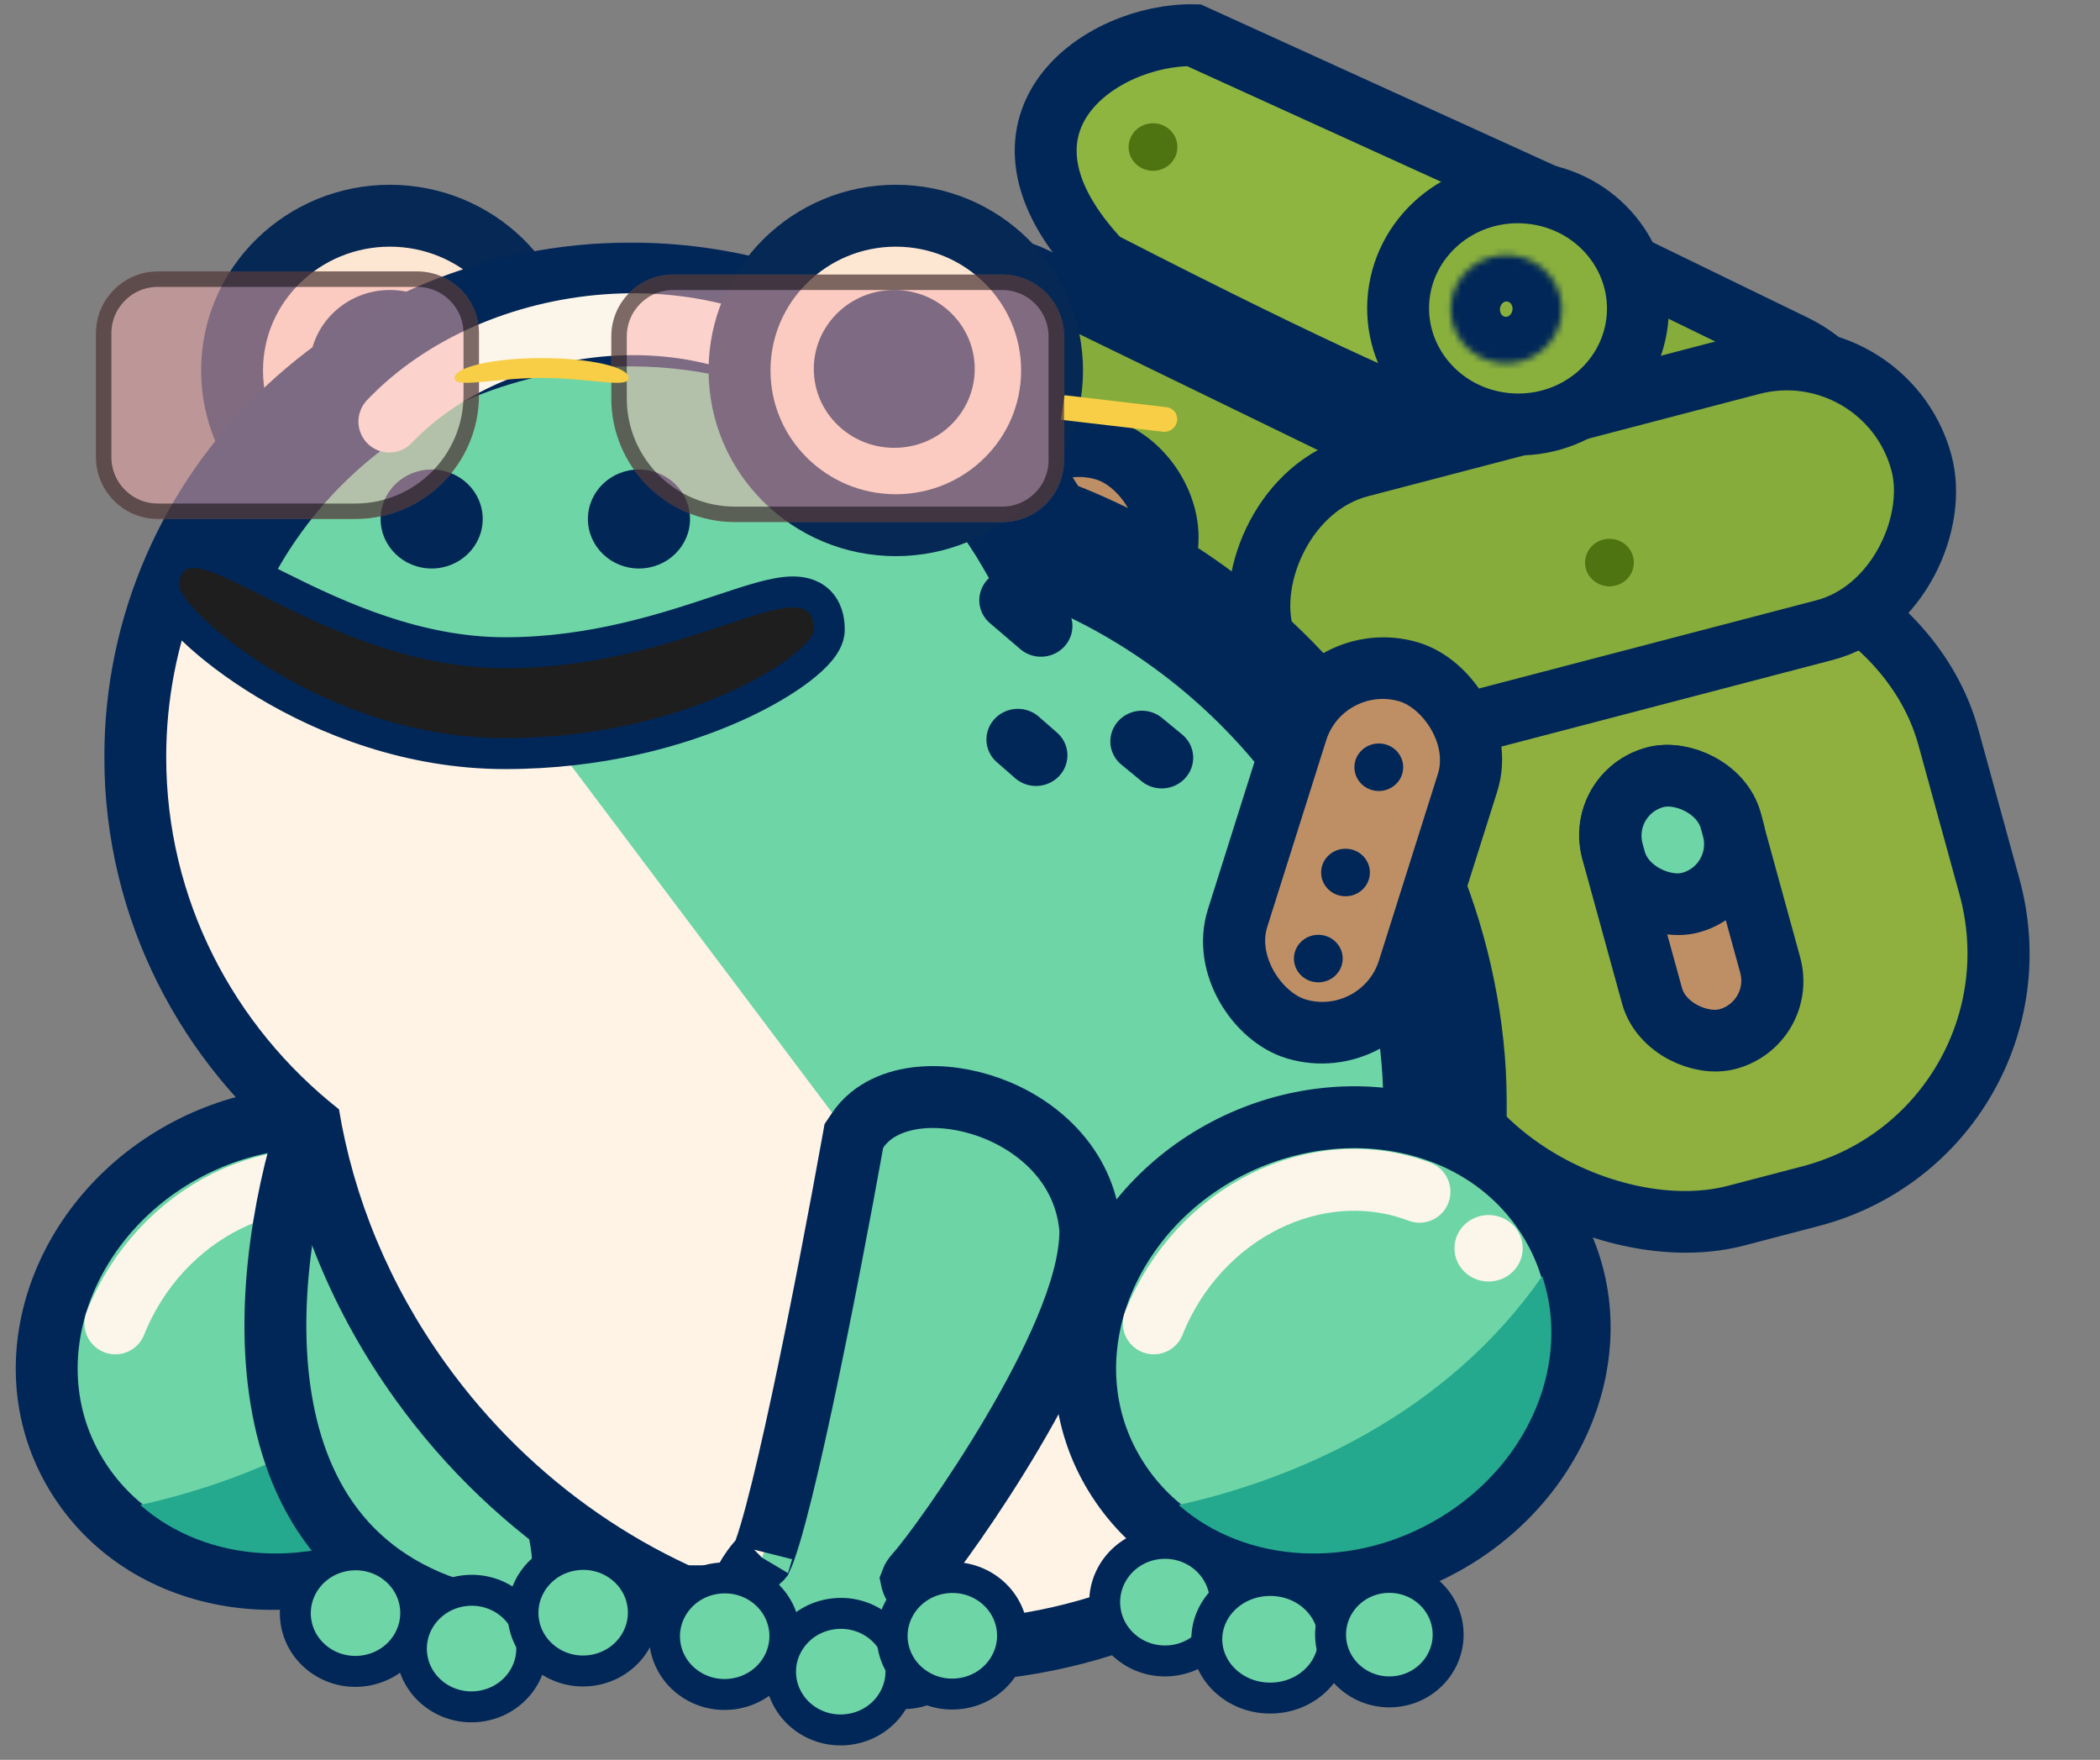 <svg width="327" height="274" viewBox="0 0 327 274" fill="none" xmlns="http://www.w3.org/2000/svg">
<rect x="0" y="0" width="327" height="274" fill="#808080" stroke="none"/>
<g clip-path="url(#clip0_150_977)">
<rect x="-6.53" y="2.183" width="105.507" height="43.163" rx="21.442" transform="matrix(-0.899 -0.437 -0.456 0.89 293.76 58.351)" fill="#86AC3B" stroke="#012758" stroke-width="9.637"/>
<mask id="path-2-inside-1_150_977" fill="white">
<ellipse cx="8.653" cy="8.435" rx="8.653" ry="8.435" transform="matrix(-0.994 -0.107 -0.113 0.994 182.035 15.293)"/>
</mask>
<ellipse cx="8.653" cy="8.435" rx="8.653" ry="8.435" transform="matrix(-0.994 -0.107 -0.113 0.994 182.035 15.293)" fill="#89B03D"/>
<path d="M173.458 22.851C173.504 22.443 173.359 22.086 173.19 21.881C173.025 21.68 172.804 21.572 172.615 21.551L170.437 40.701C160.626 39.642 153.142 30.927 154.296 20.782L173.458 22.851ZM172.615 21.551C172.427 21.531 172.186 21.59 171.98 21.75C171.77 21.914 171.547 22.231 171.501 22.64L190.663 24.709C189.509 34.854 180.248 41.76 170.437 40.701L172.615 21.551ZM171.501 22.64C171.454 23.048 171.6 23.405 171.769 23.61C171.933 23.811 172.155 23.919 172.343 23.94L174.522 4.79C184.333 5.849 191.817 14.563 190.663 24.709L171.501 22.64ZM172.343 23.94C172.532 23.96 172.773 23.901 172.979 23.741C173.189 23.577 173.411 23.259 173.458 22.851L154.296 20.782C155.45 10.637 164.711 3.731 174.522 4.79L172.343 23.94Z" fill="#012758" mask="url(#path-2-inside-1_150_977)"/>
<path d="M185.901 5.485L243.147 31.541L224.806 65.92C221.747 65.105 206.791 58.933 171.437 40.767C151.004 19.169 171.5 5.223 185.901 5.485Z" fill="#8EB540" stroke="#012758" stroke-width="9.637"/>
<rect x="-6.53" y="2.183" width="105.507" height="43.163" rx="21.442" transform="matrix(-0.899 -0.437 -0.456 0.89 231.731 75.188)" fill="#86AC3B" stroke="#012758" stroke-width="9.637"/>
<rect x="5.94" y="3.429" width="103.314" height="91.24" rx="39.617" transform="matrix(0.265 0.964 0.968 -0.253 199.687 94.848)" fill="#8FB03F" stroke="#012758" stroke-width="9.637"/>
<rect x="-3.384" y="5.863" width="105.898" height="42.977" rx="21.442" transform="matrix(-0.968 0.253 0.265 0.964 288.645 46.459)" fill="#86AC3B" stroke="#012758" stroke-width="9.637"/>
<rect x="3.162" y="5.979" width="58.322" height="27.799" rx="13.9" transform="matrix(-0.301 0.953 0.958 0.287 154.033 61.34)" fill="#BE8F65" stroke="#012758" stroke-width="9.637"/>
<rect x="-5.94" y="-3.429" width="42.305" height="19.006" rx="9.503" transform="matrix(-0.265 -0.964 -0.968 0.253 273.265 154.531)" fill="#BE8F65" stroke="#012758" stroke-width="9.637"/>
<rect x="-5.94" y="-3.429" width="20.274" height="19.006" rx="9.503" transform="matrix(-0.265 -0.964 -0.968 0.253 267.469 133.288)" fill="#6ED5A6" stroke="#012758" stroke-width="9.637"/>
<path d="M217.817 46.011C216.702 55.816 223.967 64.856 234.333 65.975C244.699 67.094 253.82 59.824 254.935 50.019C256.051 40.214 248.785 31.174 238.419 30.055C228.053 28.936 218.932 36.206 217.817 46.011Z" fill="#89B03D" stroke="#012758" stroke-width="9.637"/>
<mask id="path-12-inside-2_150_977" fill="white">
<ellipse cx="8.653" cy="8.435" rx="8.653" ry="8.435" transform="matrix(-0.994 -0.107 -0.113 0.994 244.098 40.679)"/>
</mask>
<ellipse cx="8.653" cy="8.435" rx="8.653" ry="8.435" transform="matrix(-0.994 -0.107 -0.113 0.994 244.098 40.679)" fill="#89B03D"/>
<path d="M235.52 48.236C235.567 47.828 235.421 47.471 235.253 47.266C235.088 47.065 234.866 46.957 234.678 46.937L232.499 66.086C222.689 65.027 215.204 56.313 216.358 46.168L235.52 48.236ZM234.678 46.937C234.489 46.916 234.248 46.975 234.043 47.135C233.832 47.3 233.61 47.617 233.563 48.025L252.725 50.094C251.571 60.239 242.31 67.145 232.499 66.086L234.678 46.937ZM233.563 48.025C233.517 48.434 233.662 48.79 233.831 48.995C233.996 49.196 234.218 49.304 234.406 49.325L236.584 30.175C246.395 31.234 253.879 39.949 252.725 50.094L233.563 48.025ZM234.406 49.325C234.594 49.345 234.835 49.287 235.041 49.126C235.252 48.962 235.474 48.645 235.52 48.236L216.358 46.168C217.512 36.022 226.773 29.116 236.584 30.175L234.406 49.325Z" fill="#012758" mask="url(#path-12-inside-2_150_977)"/>
<ellipse cx="3.799" cy="3.701" rx="3.799" ry="3.701" transform="matrix(-0.999 -0.036 -0.038 0.999 171.366 81.338)" fill="#012758"/>
<ellipse cx="3.798" cy="3.702" rx="3.798" ry="3.702" transform="matrix(-0.994 -0.107 -0.113 0.994 183.733 19.619)" fill="#4E7411"/>
<ellipse cx="3.799" cy="3.701" rx="3.799" ry="3.701" transform="matrix(-0.999 -0.036 -0.038 0.999 152.95 59.759)" fill="#4E7411"/>
<ellipse cx="3.799" cy="3.701" rx="3.799" ry="3.701" transform="matrix(-1 5.05607e-09 5.3272e-09 1 254.416 83.889)" fill="#4E7411"/>
<ellipse cx="3.799" cy="3.701" rx="3.799" ry="3.701" transform="matrix(-0.999 -0.036 -0.038 0.999 166.185 97.728)" fill="#012758"/>
<ellipse cx="3.799" cy="3.701" rx="3.799" ry="3.701" transform="matrix(-0.999 -0.036 -0.038 0.999 161.948 111.126)" fill="#012758"/>
<path d="M64.888 239.404C82.831 228.375 90.012 206.128 79.159 189.37C68.306 172.612 44.603 169.349 26.661 180.378C8.718 191.406 1.536 213.653 12.39 230.411C23.243 247.17 46.946 250.432 64.888 239.404Z" fill="#6ED5A6" stroke="#012758" stroke-width="9.637"/>
<path d="M59.336 185.551C43.429 179.512 24.906 188.686 17.963 206.042" stroke="#FCF6EA" stroke-width="9.637" stroke-linecap="round"/>
<ellipse cx="70.097" cy="194.351" rx="5.313" ry="5.177" fill="#FCF6EA"/>
<path fill-rule="evenodd" clip-rule="evenodd" d="M78.448 198.688C82.905 211.87 76.731 227.567 62.759 236.156C49.032 244.593 32.189 243.458 21.84 234.317C40.037 230.307 63.526 220.2 78.448 198.688Z" fill="#24A98E"/>
<path d="M49.556 170.428C41.243 192.629 34 239.822 71.533 250.979C109.066 262.136 72.521 201.927 49.556 170.428Z" fill="#6ED5A6" stroke="#012758" stroke-width="9.637"/>
<path d="M60.71 81.771C74.169 81.771 85.284 71.096 85.284 57.679C85.284 44.262 74.169 33.587 60.71 33.587C47.252 33.587 36.137 44.262 36.137 57.679C36.137 71.096 47.252 81.771 60.71 81.771Z" fill="#FDE7D2" stroke="#062855" stroke-width="9.637"/>
<ellipse cx="60.71" cy="57.438" rx="12.528" ry="12.287" fill="#022656"/>
<mask id="path-27-outside-3_150_977" maskUnits="userSpaceOnUse" x="15.881" y="37.408" width="219" height="225" fill="black">
<rect fill="white" x="15.881" y="37.408" width="219" height="225"/>
<path fill-rule="evenodd" clip-rule="evenodd" d="M52.783 172.714C36.374 159.795 25.881 140.029 25.881 117.876C25.881 78.957 58.265 47.408 98.213 47.408C125.355 47.408 149.004 61.971 161.379 83.514C179.032 89.812 195.296 101.605 207.256 118.265C236.3 158.72 228.974 212.549 190.895 238.496C152.815 264.443 98.401 252.683 69.357 212.228C60.513 199.909 55.041 186.349 52.783 172.714Z"/>
</mask>
<path fill-rule="evenodd" clip-rule="evenodd" d="M52.783 172.714C36.374 159.795 25.881 140.029 25.881 117.876C25.881 78.957 58.265 47.408 98.213 47.408C125.355 47.408 149.004 61.971 161.379 83.514C179.032 89.812 195.296 101.605 207.256 118.265C236.3 158.72 228.974 212.549 190.895 238.496C152.815 264.443 98.401 252.683 69.357 212.228C60.513 199.909 55.041 186.349 52.783 172.714Z" fill="#6ED5A6"/>
<path d="M52.783 172.714L62.291 171.14L61.68 167.453L58.744 165.142L52.783 172.714ZM161.379 83.514L153.022 88.314L154.793 91.396L158.141 92.59L161.379 83.514ZM207.256 118.265L199.428 123.885L207.256 118.265ZM190.895 238.496L185.468 230.532L190.895 238.496ZM69.357 212.228L61.529 217.848H61.529L69.357 212.228ZM58.744 165.142C44.512 153.937 35.517 136.896 35.517 117.876H16.244C16.244 143.163 28.237 165.654 46.822 180.285L58.744 165.142ZM35.517 117.876C35.517 84.515 63.349 57.044 98.213 57.044V37.771C53.182 37.771 16.244 73.399 16.244 117.876H35.517ZM98.213 57.044C121.851 57.044 142.34 69.716 153.022 88.314L169.735 78.714C155.669 54.226 128.858 37.771 98.213 37.771V57.044ZM158.141 92.59C173.981 98.241 188.63 108.845 199.428 123.885L215.085 112.645C201.961 94.365 184.084 81.382 164.617 74.438L158.141 92.59ZM199.428 123.885C225.748 160.547 218.481 208.038 185.468 230.532L196.321 246.46C239.468 217.06 246.851 156.893 215.085 112.645L199.428 123.885ZM185.468 230.532C152.261 253.159 103.583 243.376 77.186 206.608L61.529 217.848C93.219 261.989 153.369 275.727 196.321 246.46L185.468 230.532ZM77.186 206.608C69.201 195.487 64.306 183.311 62.291 171.14L43.276 174.288C45.776 189.387 51.824 204.33 61.529 217.848L77.186 206.608Z" fill="#012758" mask="url(#path-27-outside-3_150_977)"/>
<path fill-rule="evenodd" clip-rule="evenodd" d="M25.88 117.876C25.88 140.03 36.373 159.796 52.782 172.714C55.04 186.349 60.512 199.909 69.356 212.228C96.307 249.768 145.103 262.599 182.423 243.521L80.075 107.425L30.769 92.356C27.612 100.269 25.88 108.875 25.88 117.876Z" fill="#FFF3E5"/>
<path d="M129.508 61.41C110.86 44.583 77.287 48.112 60.628 65.635" stroke="#FCF6EA" stroke-width="9.637" stroke-linecap="round"/>
<line x1="4.818" y1="-4.818" x2="8.607" y2="-4.818" transform="matrix(0.753 0.658 -0.677 0.736 151.592 115.497)" stroke="#012758" stroke-width="9.637" stroke-linecap="round"/>
<line x1="4.818" y1="-4.818" x2="8.891" y2="-4.818" transform="matrix(0.772 0.635 -0.655 0.756 170.899 115.994)" stroke="#012758" stroke-width="9.637" stroke-linecap="round"/>
<line x1="4.818" y1="-4.818" x2="11.052" y2="-4.818" transform="matrix(0.76 0.65 -0.67 0.743 150.481 93.888)" stroke="#012758" stroke-width="9.637" stroke-linecap="round"/>
<path d="M139.49 81.771C152.872 81.771 163.822 71.041 163.822 57.679C163.822 44.317 152.872 33.587 139.49 33.587C126.108 33.587 115.157 44.317 115.157 57.679C115.157 71.041 126.108 81.771 139.49 81.771Z" fill="#FDE7D2" stroke="#062855" stroke-width="9.637"/>
<ellipse cx="139.249" cy="57.438" rx="12.528" ry="12.287" fill="#022656"/>
<ellipse cx="67.216" cy="80.806" rx="7.95" ry="7.709" fill="#022656"/>
<ellipse cx="99.497" cy="80.806" rx="7.95" ry="7.709" fill="#022656"/>
<path d="M35.173 91.889C49.615 100.756 87.856 114.233 125.275 97.209" stroke="#012758" stroke-width="9.637" stroke-linecap="round"/>
<path d="M226.588 239.404C244.531 228.375 251.713 206.128 240.859 189.37C230.006 172.612 206.303 169.349 188.361 180.378C170.418 191.406 163.237 213.653 174.09 230.411C184.943 247.17 208.646 250.432 226.588 239.404Z" fill="#6ED5A6" stroke="#012758" stroke-width="9.637"/>
<path d="M221.034 185.551C205.127 179.512 186.604 188.686 179.661 206.042" stroke="#FCF6EA" stroke-width="9.637" stroke-linecap="round"/>
<ellipse cx="231.795" cy="194.351" rx="5.313" ry="5.177" fill="#FCF6EA"/>
<path fill-rule="evenodd" clip-rule="evenodd" d="M240.146 198.689C244.602 211.872 238.429 227.567 224.457 236.156C210.73 244.593 193.887 243.458 183.538 234.318C201.735 230.308 225.224 220.201 240.146 198.689Z" fill="#24A98E"/>
<path d="M190.804 249.448C190.804 254.457 186.645 258.603 181.408 258.603C176.172 258.603 172.013 254.457 172.013 249.448C172.013 244.438 176.172 240.293 181.408 240.293C186.645 240.293 190.804 244.438 190.804 249.448Z" fill="#6ED5A6" stroke="#012758" stroke-width="4.818"/>
<path d="M207.669 255.23C207.669 260.151 203.386 264.385 197.792 264.385C192.197 264.385 187.914 260.151 187.914 255.23C187.914 250.309 192.197 246.075 197.792 246.075C203.386 246.075 207.669 250.309 207.669 255.23Z" fill="#6ED5A6" stroke="#012758" stroke-width="4.818"/>
<path d="M225.497 254.507C225.497 259.383 221.446 263.421 216.342 263.421C211.238 263.421 207.187 259.383 207.187 254.507C207.187 249.632 211.238 245.593 216.342 245.593C221.446 245.593 225.497 249.632 225.497 254.507Z" fill="#6ED5A6" stroke="#012758" stroke-width="4.818"/>
<path d="M133.521 176.024L132.958 176.863L132.779 177.858C130.883 188.414 127.85 204.412 124.917 218.093C123.449 224.943 122.019 231.15 120.778 235.786C120.155 238.114 119.602 239.961 119.139 241.263C118.93 241.849 118.764 242.255 118.645 242.512C116.438 244.696 115.46 247.202 114.984 248.42C114.968 248.46 114.953 248.499 114.938 248.537H109.744L110.773 254.214C110.98 255.357 111.523 257.026 113.061 258.256C114.699 259.564 116.526 259.641 117.715 259.476C118.833 259.322 119.802 258.911 120.439 258.607C121.121 258.282 121.791 257.896 122.336 257.575C122.507 257.475 122.669 257.379 122.823 257.289C123.63 256.812 124.201 256.476 124.698 256.242L124.983 256.404L126.422 256.31C128.53 256.174 128.842 256.3 128.917 256.331L128.917 256.331L128.918 256.331C128.953 256.345 129.403 256.522 130.782 258.233L131.83 259.532L133.456 259.905C134.188 260.072 134.655 260.191 135.149 260.317C135.604 260.432 136.083 260.554 136.815 260.726C137.838 260.966 139.287 261.284 140.612 261.284C141.254 261.284 142.43 261.221 143.63 260.614C145.125 259.858 146.31 258.418 146.596 256.52C146.824 255.003 146.39 253.715 146.082 252.981C145.738 252.161 145.262 251.369 144.759 250.634C144.573 250.363 144.399 250.11 144.234 249.87C143.617 248.974 143.136 248.273 142.726 247.604C142.217 246.773 142.036 246.326 141.974 246.094C141.967 246.066 141.962 246.045 141.959 246.03C141.994 245.936 142.151 245.581 142.737 244.928C144.944 242.471 151.583 233.363 157.634 223.114C160.685 217.945 163.671 212.347 165.908 207.021C168.094 201.815 169.782 196.374 169.782 191.68V191.463L169.763 191.248C168.859 181.208 161.291 175.031 154.108 172.426C150.469 171.106 146.572 170.546 143.058 170.92C139.671 171.28 135.799 172.63 133.521 176.024ZM118.515 242.765C118.515 242.763 118.526 242.742 118.549 242.706C118.527 242.748 118.515 242.766 118.515 242.765ZM125.316 256.004C125.315 256.007 125.285 256.016 125.231 256.025C125.291 256.006 125.318 256.002 125.316 256.004Z" fill="#6DD4A6" stroke="#012758" stroke-width="9.637" stroke-linecap="round"/>
<path d="M122.124 253.447C122.849 258.351 119.354 263.003 114.173 263.73C108.992 264.457 104.292 260.955 103.567 256.051C102.842 251.148 106.337 246.496 111.518 245.769C116.699 245.042 121.399 248.544 122.124 253.447Z" fill="#6ED5A6" stroke="#012758" stroke-width="4.818"/>
<path d="M64.639 249.853C65.364 254.757 61.869 259.408 56.688 260.135C51.507 260.862 46.806 257.361 46.081 252.457C45.356 247.553 48.851 242.901 54.032 242.174C59.214 241.447 63.914 244.949 64.639 249.853Z" fill="#6ED5A6" stroke="#012758" stroke-width="4.818"/>
<path d="M140.195 258.969C140.92 263.873 137.426 268.525 132.245 269.252C127.063 269.979 122.363 266.477 121.638 261.573C120.913 256.67 124.408 252.018 129.589 251.291C134.77 250.564 139.47 254.066 140.195 258.969Z" fill="#6ED5A6" stroke="#012758" stroke-width="4.818"/>
<path d="M82.711 255.375C83.436 260.279 79.941 264.93 74.76 265.657C69.579 266.384 64.879 262.883 64.154 257.979C63.429 253.075 66.924 248.423 72.105 247.696C77.286 246.969 81.986 250.471 82.711 255.375Z" fill="#6ED5A6" stroke="#012758" stroke-width="4.818"/>
<path d="M157.571 253.385C158.296 258.289 154.802 262.94 149.62 263.667C144.439 264.394 139.739 260.893 139.014 255.989C138.289 251.085 141.784 246.433 146.965 245.706C152.146 244.979 156.846 248.481 157.571 253.385Z" fill="#6ED5A6" stroke="#012758" stroke-width="4.818"/>
<path d="M100.086 249.79C100.811 254.694 97.316 259.346 92.135 260.073C86.954 260.8 82.254 257.298 81.529 252.394C80.804 247.49 84.299 242.839 89.48 242.112C94.661 241.385 99.361 244.886 100.086 249.79Z" fill="#6ED5A6" stroke="#012758" stroke-width="4.818"/>
<rect x="3.162" y="5.979" width="58.322" height="27.799" rx="13.9" transform="matrix(-0.301 0.953 0.958 0.287 201.3 95.898)" fill="#BE8F65" stroke="#012758" stroke-width="9.637"/>
<ellipse cx="3.799" cy="3.701" rx="3.799" ry="3.701" transform="matrix(-0.999 -0.036 -0.038 0.999 218.635 115.896)" fill="#012758"/>
<ellipse cx="3.799" cy="3.701" rx="3.799" ry="3.701" transform="matrix(-0.999 -0.036 -0.038 0.999 213.452 132.286)" fill="#012758"/>
<ellipse cx="3.799" cy="3.701" rx="3.799" ry="3.701" transform="matrix(-0.999 -0.036 -0.038 0.999 209.216 145.685)" fill="#012758"/>
<path d="M78.662 117.335C63.77 117.335 50.664 112.118 41.308 106.483C36.624 103.663 32.831 100.708 30.178 98.186C28.856 96.93 27.778 95.744 27.01 94.702C26.628 94.183 26.289 93.656 26.037 93.14C25.808 92.673 25.537 91.992 25.537 91.225C25.537 89.597 25.95 87.653 27.739 86.614C29.308 85.702 31.145 86.01 32.483 86.382C33.956 86.791 35.658 87.529 37.468 88.392C38.756 89.005 40.181 89.722 41.696 90.485C42.326 90.802 42.97 91.126 43.627 91.454C52.707 95.99 64.94 101.627 78.662 101.627C92.285 101.627 103.768 97.806 112.176 95.007C112.347 94.95 112.517 94.894 112.685 94.838C114.783 94.14 116.725 93.501 118.435 93.028C120.121 92.562 121.741 92.212 123.168 92.166C124.573 92.121 126.217 92.358 127.481 93.544C128.76 94.744 129.131 96.422 129.131 98.041C129.131 98.781 128.89 99.428 128.646 99.909C128.393 100.411 128.056 100.889 127.687 101.334C126.951 102.222 125.935 103.157 124.718 104.098C122.272 105.988 118.781 108.079 114.43 110.027C105.717 113.926 93.368 117.335 78.662 117.335Z" fill="#1E1E1E" stroke="#012758" stroke-width="4.818"/>
<path d="M183.293 65.535C183.45 64.48 182.718 63.523 181.659 63.399L165.757 61.533L165.189 65.355L181.091 67.22C182.15 67.345 183.136 66.59 183.293 65.535Z" fill="#F7CE45"/>
<path d="M165.684 52.378C165.684 47.056 161.369 42.742 156.047 42.742H104.827C99.505 42.742 95.191 47.056 95.191 52.378V62.015C95.191 72.659 103.82 81.288 114.464 81.288H156.047C161.369 81.288 165.684 76.974 165.684 71.652V52.378Z" fill="#FAAFAF" fill-opacity="0.5"/>
<path d="M164.479 52.378C164.479 47.721 160.704 43.946 156.047 43.946H104.827C100.17 43.946 96.395 47.721 96.395 52.378V62.015C96.395 71.994 104.485 80.084 114.464 80.084H156.047C160.704 80.084 164.479 76.308 164.479 71.652V52.378Z" stroke="black" stroke-opacity="0.5" stroke-width="2.409"/>
<path d="M14.937 51.896C14.937 46.574 19.251 42.26 24.573 42.26H64.948C70.27 42.26 74.585 46.574 74.585 51.896V61.533C74.585 72.177 65.956 80.806 55.311 80.806H24.573C19.251 80.806 14.937 76.492 14.937 71.17V51.896Z" fill="#FAAFAF" fill-opacity="0.5"/>
<path d="M16.141 51.896C16.141 47.239 19.916 43.464 24.573 43.464H64.948C69.605 43.464 73.38 47.239 73.38 51.896V61.533C73.38 71.512 65.29 79.602 55.311 79.602H24.573C19.916 79.602 16.141 75.826 16.141 71.17V51.896Z" stroke="black" stroke-opacity="0.5" stroke-width="2.409"/>
<path d="M70.789 58.846C70.789 57.137 76.858 55.751 84.345 55.751C91.832 55.751 97.901 57.137 97.901 58.846C97.901 60.556 91.832 58.844 84.345 58.844C76.858 58.844 70.789 60.556 70.789 58.846Z" fill="#F7CE45"/>
</g>
<defs>
<clipPath id="clip0_150_977">
<rect width="326.2" height="272.931" fill="white" transform="matrix(-1 0 0 1 326.199 0.341)"/>
</clipPath>
</defs>
</svg>
